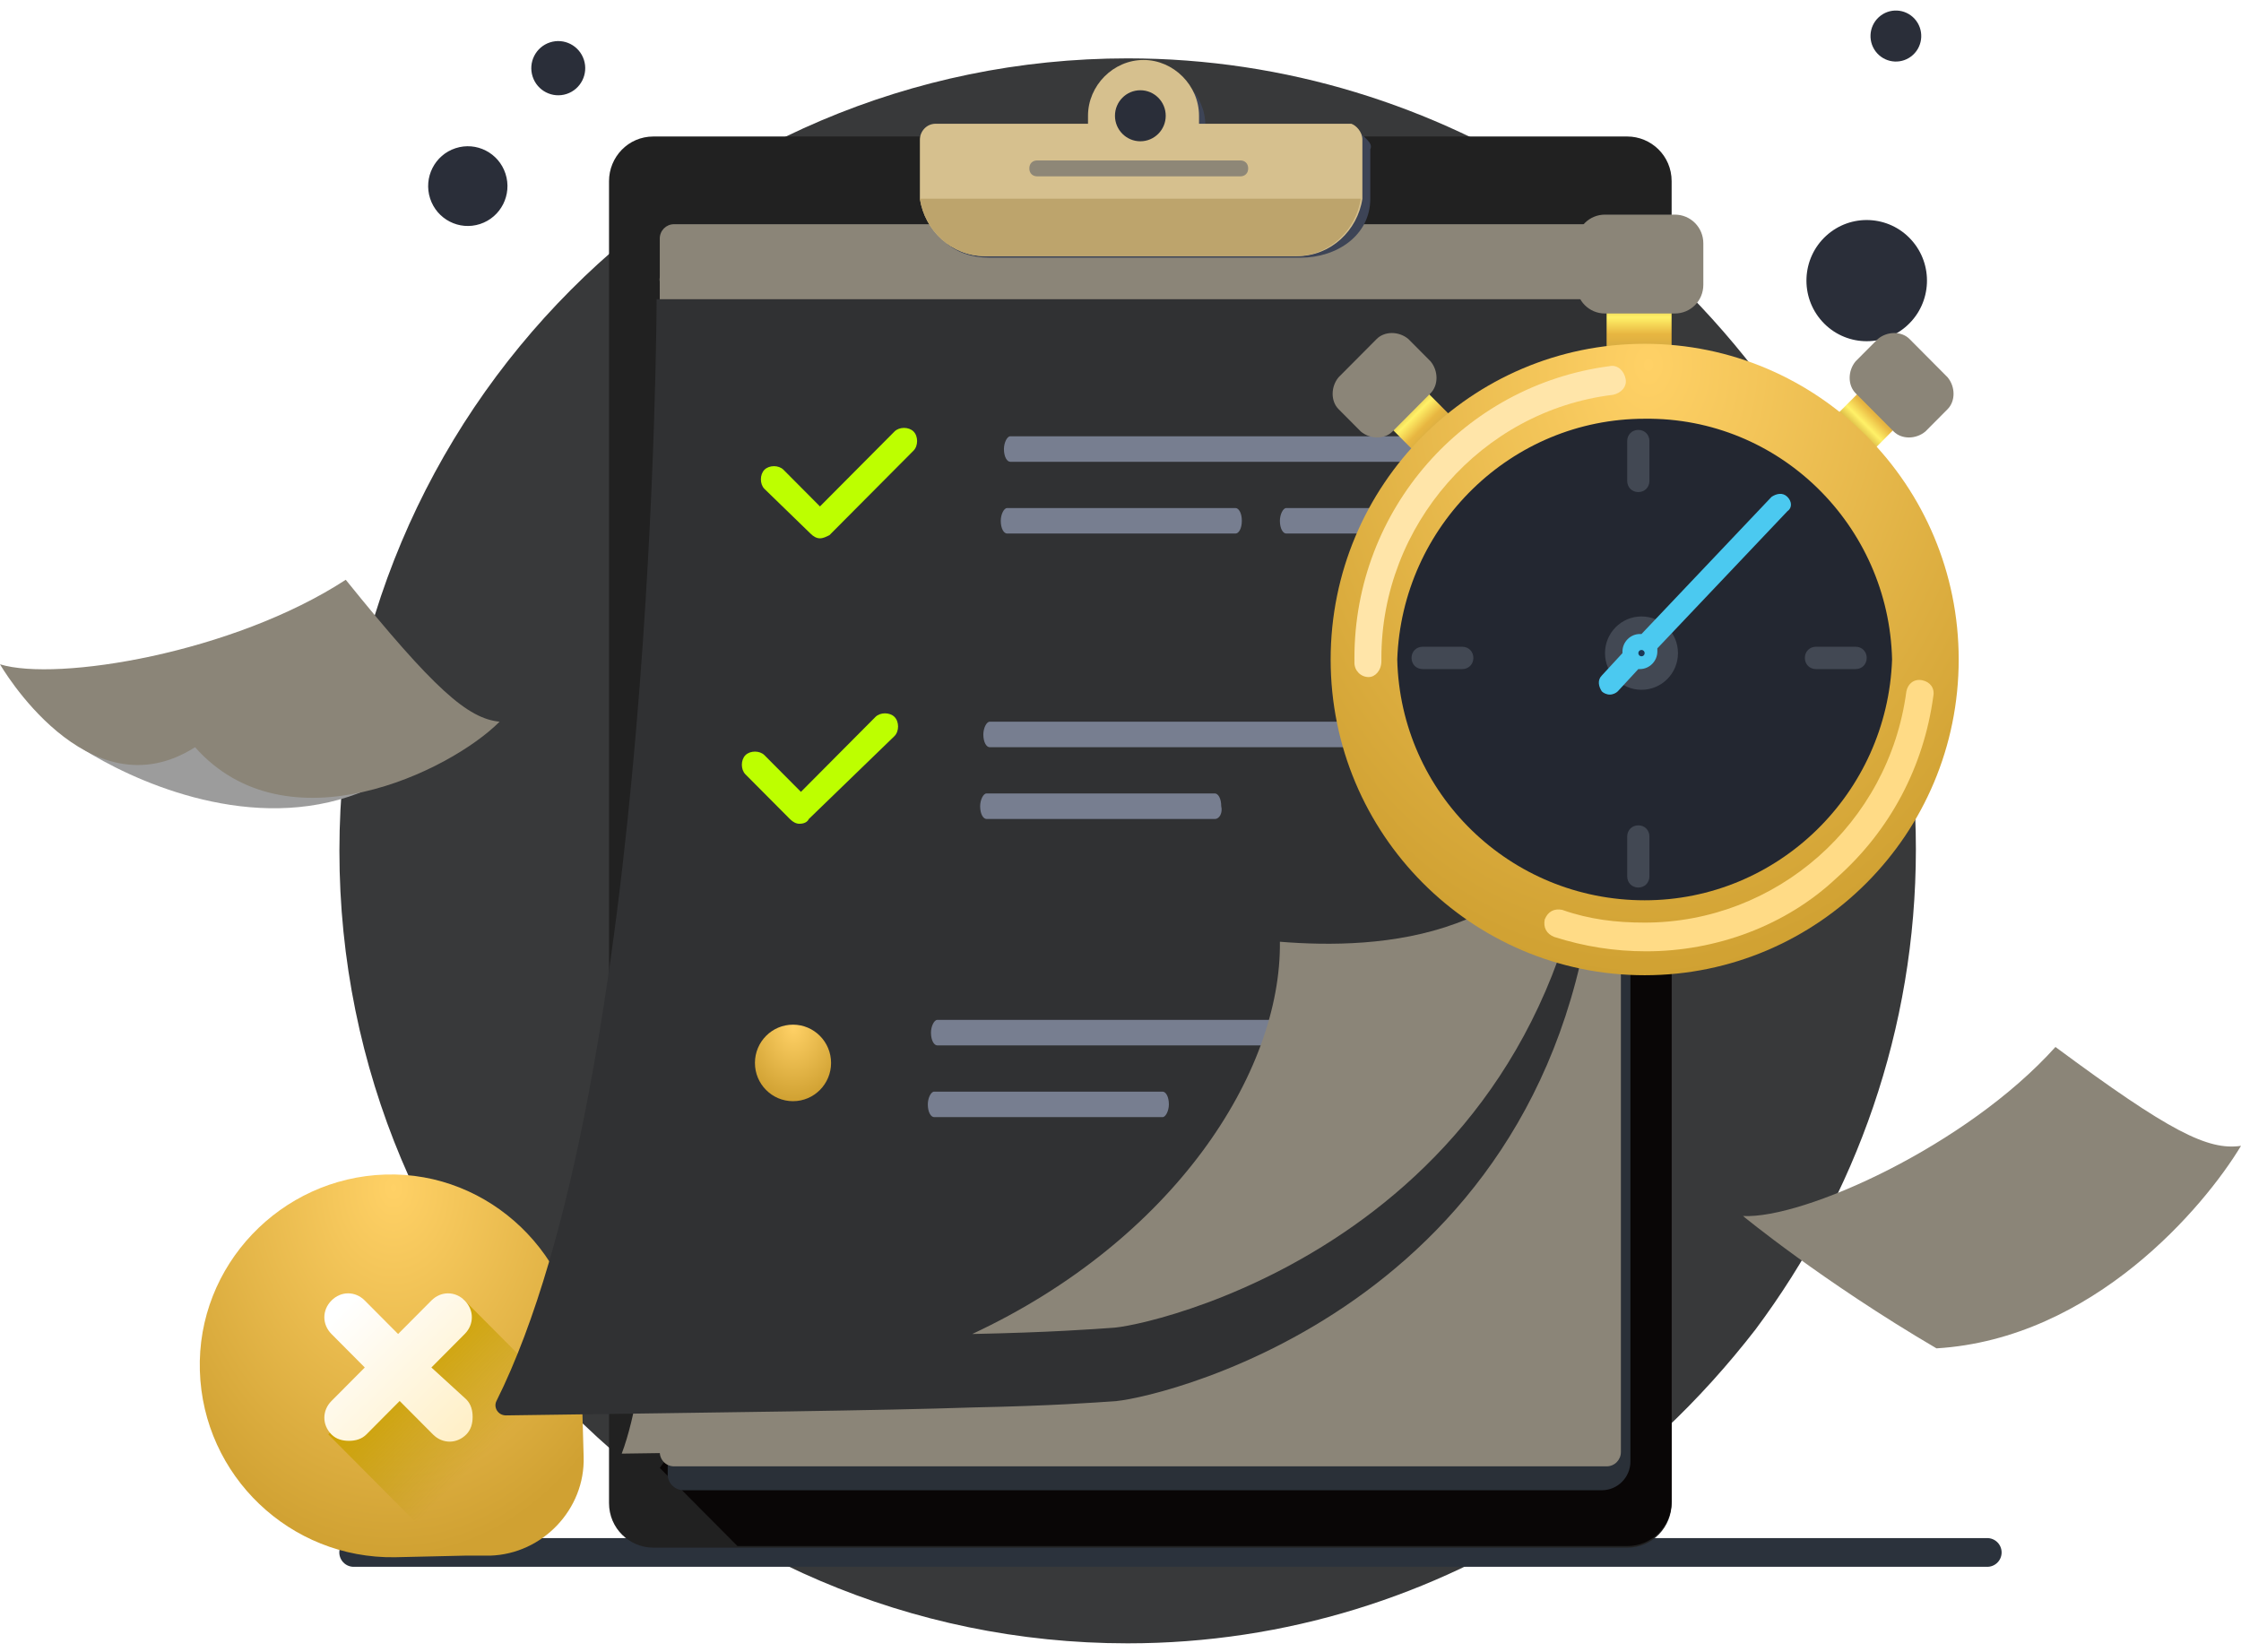 <svg width="156" height="115" viewBox="0 0 156 115" fill="none" xmlns="http://www.w3.org/2000/svg">
<path d="M133.368 59.121C133.368 71.664 129.173 83.209 122.217 92.533C118.353 97.528 113.716 101.968 108.417 105.409C99.805 111.07 89.538 114.4 78.498 114.4C48.136 114.4 23.627 89.647 23.627 59.232C23.627 28.706 48.247 4.063 78.498 4.063C89.538 4.063 99.805 7.393 108.417 12.943C113.716 16.384 118.353 20.825 122.217 25.82C129.283 35.033 133.368 46.577 133.368 59.121Z" fill="#38393A"/>
<path d="M33.418 15.595C34.868 15.121 35.661 13.556 35.19 12.098C34.719 10.641 33.161 9.843 31.712 10.317C30.262 10.791 29.469 12.356 29.94 13.814C30.411 15.271 31.968 16.069 33.418 15.595Z" fill="#2A2E39"/>
<path d="M39.442 6.541C40.428 6.219 40.967 5.154 40.647 4.163C40.326 3.172 39.267 2.63 38.282 2.952C37.296 3.274 36.756 4.339 37.077 5.33C37.397 6.321 38.456 6.863 39.442 6.541Z" fill="#2A2E39"/>
<path d="M132.775 22.649C134.486 21.078 134.605 18.409 133.042 16.69C131.479 14.97 128.825 14.85 127.115 16.421C125.405 17.993 125.285 20.661 126.848 22.381C128.411 24.101 131.065 24.221 132.775 22.649Z" fill="#2A2E39"/>
<path d="M133.167 3.82C133.887 3.159 133.938 2.035 133.28 1.311C132.621 0.587 131.504 0.536 130.784 1.198C130.064 1.86 130.013 2.983 130.671 3.707C131.33 4.431 132.447 4.482 133.167 3.82Z" fill="#2A2E39"/>
<path d="M24.62 108.073H138.336" stroke="#2B323C" stroke-width="2" stroke-miterlimit="10" stroke-linecap="round" stroke-linejoin="round"/>
<path d="M113.274 9.502C114.93 9.502 116.365 10.834 116.365 12.61V104.632C116.365 106.297 115.04 107.74 113.274 107.74H45.486C43.83 107.74 42.395 106.408 42.395 104.632V12.61C42.395 10.945 43.72 9.502 45.486 9.502H113.274Z" fill="#212121"/>
<path d="M116.366 19.16V104.521C116.366 106.186 115.041 107.629 113.274 107.629H51.338L45.928 102.19L107.423 17.606L112.722 15.608L116.366 19.16Z" fill="#090606"/>
<path d="M113.496 17.162H46.48V102.634C46.48 103.3 47.032 103.744 47.584 103.744H111.496C112.6 103.744 113.496 102.849 113.496 101.744V17.162Z" fill="#2A3038"/>
<path d="M112.943 16.607C112.943 16.052 112.502 15.608 111.95 15.608H46.922C46.37 15.608 45.928 16.052 45.928 16.607V101.08C45.928 101.635 46.37 102.079 46.922 102.079H111.839C112.391 102.079 112.833 101.635 112.833 101.08V16.607H112.943Z" fill="#8B8578"/>
<g filter="url(#filter0_d_1555_20558)">
<path d="M112.944 16.607C112.944 16.052 112.502 15.608 111.95 15.608H46.922C46.37 15.608 45.818 16.052 45.928 16.607C46.701 50.241 47.032 88.315 43.279 98.194L105.547 97.306C109.411 80.212 112.281 49.464 112.944 16.607Z" fill="#8B8578"/>
</g>
<path d="M40.629 101.413C40.74 105.076 37.759 108.184 34.115 108.295H32.349L27.491 108.406C20.205 108.517 14.132 102.745 13.912 95.419C13.691 88.092 19.542 81.987 26.829 81.765C34.115 81.543 40.188 87.426 40.408 94.753L40.519 97.528L40.629 101.413Z" fill="url(#paint0_radial_1555_20558)"/>
<path d="M39.194 101.08C39.305 104.743 36.324 107.851 32.681 107.962H30.914L22.855 99.859L29.7 91.867L32.239 90.424L39.084 97.306L39.194 101.08Z" fill="url(#paint1_linear_1555_20558)"/>
<path d="M30.03 95.197L32.349 92.866C33.011 92.2 33.011 91.201 32.349 90.535C31.686 89.869 30.693 89.869 30.03 90.535L27.712 92.866L25.393 90.535C24.731 89.869 23.737 89.869 23.075 90.535C22.412 91.201 22.412 92.2 23.075 92.866L25.393 95.197L23.075 97.528C22.412 98.194 22.412 99.193 23.075 99.859C23.406 100.192 23.848 100.303 24.289 100.303C24.731 100.303 25.172 100.192 25.504 99.859L27.822 97.528L30.141 99.859C30.803 100.525 31.797 100.525 32.459 99.859C32.79 99.526 32.901 99.082 32.901 98.638C32.901 98.194 32.79 97.75 32.459 97.417L30.03 95.197Z" fill="url(#paint2_linear_1555_20558)"/>
<g filter="url(#filter1_d_1555_20558)">
<path d="M112.834 15.719C112.834 15.719 112.724 20.825 111.178 53.127C111.178 53.349 111.178 53.571 111.178 53.793C109.301 85.54 81.148 92.2 77.725 92.533C76.18 92.644 73.199 92.866 67.789 92.977C61.165 93.199 51.008 93.31 35.22 93.532C34.668 93.532 34.337 92.977 34.558 92.533C45.598 70.443 45.708 15.829 45.708 15.829H112.834V15.719Z" fill="#303133"/>
</g>
<path d="M97.376 72.775H65.249C65.028 72.775 64.807 72.442 64.807 71.886C64.807 71.442 65.028 70.998 65.249 70.998H97.486C97.707 70.998 97.928 71.331 97.928 71.886C97.928 72.331 97.707 72.775 97.376 72.775Z" fill="#777E90"/>
<path d="M80.927 77.769H65.029C64.808 77.769 64.587 77.436 64.587 76.881C64.587 76.437 64.808 75.993 65.029 75.993H80.927C81.147 75.993 81.368 76.326 81.368 76.881C81.368 77.325 81.147 77.769 80.927 77.769Z" fill="#777E90"/>
<path d="M102.566 32.147H70.328C70.107 32.147 69.886 31.814 69.886 31.259C69.886 30.815 70.107 30.371 70.328 30.371H102.566C102.787 30.371 103.008 30.704 103.008 31.259C103.008 31.814 102.787 32.147 102.566 32.147Z" fill="#777E90"/>
<path d="M102.344 37.142H89.538C89.317 37.142 89.096 36.809 89.096 36.255C89.096 35.81 89.317 35.367 89.538 35.367H102.344C102.565 35.367 102.786 35.7 102.786 36.255C102.786 36.809 102.565 37.142 102.344 37.142Z" fill="#777E90"/>
<path d="M86.005 37.142H70.106C69.886 37.142 69.665 36.809 69.665 36.255C69.665 35.81 69.886 35.367 70.106 35.367H86.005C86.225 35.367 86.446 35.7 86.446 36.255C86.446 36.809 86.225 37.142 86.005 37.142Z" fill="#777E90"/>
<path d="M111.067 53.682C109.19 85.429 81.037 92.089 77.614 92.422C76.069 92.533 73.088 92.755 67.678 92.866C81.699 86.317 89.207 74.662 89.096 65.559C95.941 66.114 107.644 65.559 111.067 53.682Z" fill="#8B8578"/>
<path d="M57.079 37.475C56.858 37.475 56.637 37.364 56.416 37.142L53.215 34.034C52.884 33.701 52.884 33.035 53.215 32.702C53.546 32.369 54.208 32.369 54.54 32.702L57.079 35.255L62.268 30.038C62.599 29.705 63.262 29.705 63.593 30.038C63.924 30.371 63.924 31.037 63.593 31.37L57.741 37.253C57.521 37.364 57.3 37.475 57.079 37.475Z" fill="#BDFF00"/>
<path d="M101.131 52.017H68.894C68.673 52.017 68.452 51.684 68.452 51.129C68.452 50.685 68.673 50.241 68.894 50.241H101.131C101.352 50.241 101.573 50.574 101.573 51.129C101.573 51.573 101.352 52.017 101.131 52.017Z" fill="#777E90"/>
<path d="M84.57 57.012H68.672C68.451 57.012 68.23 56.679 68.23 56.124C68.23 55.68 68.451 55.236 68.672 55.236H84.57C84.791 55.236 85.012 55.569 85.012 56.124C85.122 56.568 84.901 57.012 84.57 57.012Z" fill="#777E90"/>
<path d="M55.644 57.345C55.423 57.345 55.202 57.234 54.981 57.012L51.89 53.904C51.559 53.571 51.559 52.905 51.89 52.572C52.221 52.239 52.884 52.239 53.215 52.572L55.754 55.125L60.943 49.908C61.275 49.575 61.937 49.575 62.268 49.908C62.599 50.241 62.599 50.907 62.268 51.24L56.306 57.012C56.196 57.234 55.975 57.345 55.644 57.345Z" fill="#BDFF00"/>
<path d="M95.168 9.724C95.168 9.613 95.168 9.613 95.168 9.724L94.505 9.058C94.505 9.058 94.174 9.169 93.954 9.391H83.907C83.907 9.169 83.907 8.947 83.907 8.725C83.907 6.616 82.14 4.84 80.043 4.84C77.945 4.84 76.178 6.616 76.178 8.725C76.178 8.947 76.178 9.169 76.289 9.28H65.69C65.138 9.28 64.586 9.724 64.586 10.39V13.831C64.586 16.384 66.353 17.939 68.892 17.939H90.531C93.07 17.939 95.389 16.384 95.389 13.831V10.39C95.499 10.168 95.389 9.946 95.168 9.724Z" fill="#3D4456"/>
<path d="M94.838 9.724V13.165C94.838 13.387 94.838 13.61 94.838 13.832C94.507 16.052 92.63 17.828 90.312 17.828H68.562C66.243 17.828 64.367 16.052 64.035 13.832C64.035 13.61 64.035 13.387 64.035 13.165V9.724C64.035 9.169 64.477 8.614 65.139 8.614H75.738C75.738 8.392 75.738 8.281 75.738 8.059C75.738 5.95 77.505 4.174 79.602 4.174C81.7 4.174 83.466 5.95 83.466 8.059C83.466 8.281 83.466 8.392 83.466 8.614H94.065C94.397 8.725 94.838 9.169 94.838 9.724Z" fill="#D6C08E"/>
<path d="M79.381 9.835C80.357 9.835 81.148 9.04 81.148 8.059C81.148 7.078 80.357 6.283 79.381 6.283C78.406 6.283 77.615 7.078 77.615 8.059C77.615 9.04 78.406 9.835 79.381 9.835Z" fill="#2A2E39"/>
<path d="M94.726 13.832C94.395 16.052 92.518 17.828 90.199 17.828H68.56C66.242 17.828 64.365 16.052 64.034 13.832H94.726Z" fill="#BDA46C"/>
<path opacity="0.5" d="M86.337 12.277H72.205C71.874 12.277 71.653 12.056 71.653 11.723C71.653 11.389 71.874 11.168 72.205 11.168H86.337C86.668 11.168 86.888 11.389 86.888 11.723C86.888 12.056 86.668 12.277 86.337 12.277Z" fill="#474E61"/>
<path d="M13.359 47.133C13.359 47.133 2.429 49.908 5.741 52.128C9.053 54.237 16.892 57.9 24.289 55.458C31.686 53.016 24.289 49.575 24.399 49.575C24.51 49.575 13.359 47.133 13.359 47.133Z" fill="#9C9C9C"/>
<path d="M0 46.245C3.975 47.466 16.229 45.468 24.068 40.361C30.251 48.021 32.569 50.019 34.777 50.241C31.355 53.682 19.983 59.232 13.58 52.017C6.072 56.79 0 46.245 0 46.245Z" fill="#8B8578"/>
<path d="M121.333 84.652C125.529 84.874 136.9 79.768 143.083 72.885C151.032 78.769 153.682 80.101 156 79.768C153.461 83.986 145.732 93.199 134.802 93.865C126.853 89.203 121.333 84.652 121.333 84.652Z" fill="#8B8578"/>
<path d="M55.202 76.659C56.665 76.659 57.852 75.467 57.852 73.995C57.852 72.524 56.665 71.331 55.202 71.331C53.739 71.331 52.552 72.524 52.552 73.995C52.552 75.467 53.739 76.659 55.202 76.659Z" fill="url(#paint3_radial_1555_20558)"/>
<path d="M116.365 21.157H111.839V24.155H116.365V21.157Z" fill="url(#paint4_linear_1555_20558)"/>
<path d="M99.164 27.119L96.665 29.631L98.461 31.436L100.959 28.924L99.164 27.119Z" fill="url(#paint5_linear_1555_20558)"/>
<path d="M128.009 28.717L130.507 31.229L132.147 29.581L129.649 27.069L128.009 28.717Z" fill="url(#paint6_linear_1555_20558)"/>
<path d="M114.488 67.89C126.561 67.89 136.348 58.05 136.348 45.911C136.348 33.773 126.561 23.933 114.488 23.933C102.415 23.933 92.629 33.773 92.629 45.911C92.629 58.05 102.415 67.89 114.488 67.89Z" fill="url(#paint7_radial_1555_20558)"/>
<path d="M95.278 47.133C94.725 47.133 94.284 46.689 94.284 46.134C94.284 46.023 94.284 45.912 94.284 45.801C94.284 35.477 101.902 26.819 112.059 25.487C112.611 25.376 113.053 25.82 113.163 26.375C113.273 26.93 112.832 27.374 112.28 27.485C103.116 28.595 96.161 36.587 96.161 45.801C96.161 45.912 96.161 46.023 96.161 46.023C96.161 46.689 95.719 47.133 95.278 47.133Z" fill="#FFE5A9"/>
<path d="M114.598 66.225C112.39 66.225 110.293 65.892 108.195 65.226C107.643 65.004 107.422 64.56 107.532 64.005C107.753 63.45 108.195 63.228 108.747 63.339C110.624 64.005 112.501 64.227 114.488 64.227C123.651 64.227 131.49 57.345 132.705 48.132C132.815 47.577 133.257 47.243 133.809 47.355C134.361 47.465 134.692 47.91 134.581 48.465C133.919 53.349 131.6 57.789 127.847 61.119C124.314 64.449 119.456 66.225 114.598 66.225Z" fill="#FFDB86"/>
<path d="M131.711 45.911C131.38 55.235 123.762 62.673 114.488 62.673C105.103 62.673 97.486 55.235 97.265 45.911C97.596 36.587 105.214 29.15 114.488 29.15C123.872 29.039 131.49 36.587 131.711 45.911Z" fill="#232731"/>
<path d="M129.173 46.578H126.413C125.971 46.578 125.64 46.245 125.64 45.8C125.64 45.356 125.971 45.023 126.413 45.023H129.173C129.614 45.023 129.945 45.356 129.945 45.8C129.945 46.245 129.614 46.578 129.173 46.578Z" fill="#424853"/>
<path d="M101.792 46.578H99.031C98.59 46.578 98.259 46.245 98.259 45.801C98.259 45.357 98.59 45.024 99.031 45.024H101.792C102.233 45.024 102.564 45.357 102.564 45.801C102.564 46.245 102.233 46.578 101.792 46.578Z" fill="#424853"/>
<path d="M114.046 61.785C113.605 61.785 113.273 61.452 113.273 61.008V58.233C113.273 57.789 113.605 57.456 114.046 57.456C114.488 57.456 114.819 57.789 114.819 58.233V61.008C114.819 61.452 114.488 61.785 114.046 61.785Z" fill="#424853"/>
<path d="M114.046 34.256C113.605 34.256 113.273 33.923 113.273 33.479V30.704C113.273 30.26 113.605 29.927 114.046 29.927C114.488 29.927 114.819 30.26 114.819 30.704V33.479C114.819 33.923 114.488 34.256 114.046 34.256Z" fill="#424853"/>
<path d="M114.267 48.02C115.67 48.02 116.807 46.877 116.807 45.467C116.807 44.057 115.67 42.914 114.267 42.914C112.865 42.914 111.728 44.057 111.728 45.467C111.728 46.877 112.865 48.02 114.267 48.02Z" fill="#424853"/>
<path d="M124.424 34.589C124.093 34.256 123.651 34.367 123.32 34.589L114.267 44.136H114.157C113.494 44.136 112.942 44.691 112.942 45.357C112.942 45.468 112.942 45.468 112.942 45.468L111.507 47.022C111.176 47.355 111.286 47.799 111.507 48.132C111.617 48.243 111.838 48.354 112.059 48.354C112.28 48.354 112.501 48.243 112.611 48.132L114.046 46.578H114.157C114.819 46.578 115.371 46.023 115.371 45.357C115.371 45.246 115.371 45.246 115.371 45.135L124.424 35.588C124.755 35.366 124.755 34.922 124.424 34.589Z" fill="#4BC9F0"/>
<path d="M124.204 34.922L111.95 47.798C111.839 47.798 111.839 47.798 111.729 47.798C111.618 47.687 111.618 47.465 111.839 47.243L123.652 34.811C123.763 34.589 124.094 34.589 124.204 34.811C124.204 34.811 124.204 34.811 124.204 34.922Z" fill="#4BC9F0"/>
<path d="M118.572 16.94V19.826C118.572 20.936 117.689 21.824 116.585 21.824H111.727C110.623 21.824 109.74 20.936 109.74 19.826V16.94C109.74 15.83 110.623 14.941 111.727 14.941H116.585C117.689 14.941 118.572 15.83 118.572 16.94Z" fill="#8B8578"/>
<path d="M99.584 27.374L96.934 30.038C96.382 30.593 95.389 30.593 94.727 30.038L93.181 28.484C92.629 27.929 92.629 26.93 93.181 26.264L95.831 23.6C96.382 23.045 97.376 23.045 98.039 23.6L99.584 25.154C100.136 25.82 100.136 26.819 99.584 27.374Z" fill="#8B8578"/>
<path d="M129.172 27.374L131.822 30.038C132.374 30.593 133.367 30.593 134.03 30.038L135.575 28.484C136.128 27.929 136.128 26.93 135.575 26.264L132.926 23.6C132.374 23.045 131.38 23.045 130.718 23.6L129.172 25.154C128.62 25.82 128.62 26.819 129.172 27.374Z" fill="#8B8578"/>
<path d="M114.267 45.689C114.389 45.689 114.488 45.59 114.488 45.467C114.488 45.345 114.389 45.245 114.267 45.245C114.145 45.245 114.047 45.345 114.047 45.467C114.047 45.59 114.145 45.689 114.267 45.689Z" fill="#1C3754"/>
<defs>
<filter id="filter0_d_1555_20558" x="40.279" y="15.608" width="75.665" height="88.587" filterUnits="userSpaceOnUse" color-interpolation-filters="sRGB">
<feFlood flood-opacity="0" result="BackgroundImageFix"/>
<feColorMatrix in="SourceAlpha" type="matrix" values="0 0 0 0 0 0 0 0 0 0 0 0 0 0 0 0 0 0 127 0" result="hardAlpha"/>
<feOffset dy="3"/>
<feGaussianBlur stdDeviation="1.5"/>
<feColorMatrix type="matrix" values="0 0 0 0 0 0 0 0 0 0 0 0 0 0 0 0 0 0 0.18 0"/>
<feBlend mode="normal" in2="BackgroundImageFix" result="effect1_dropShadow_1555_20558"/>
<feBlend mode="normal" in="SourceGraphic" in2="effect1_dropShadow_1555_20558" result="shape"/>
</filter>
<filter id="filter1_d_1555_20558" x="30.488" y="15.719" width="86.346" height="86.813" filterUnits="userSpaceOnUse" color-interpolation-filters="sRGB">
<feFlood flood-opacity="0" result="BackgroundImageFix"/>
<feColorMatrix in="SourceAlpha" type="matrix" values="0 0 0 0 0 0 0 0 0 0 0 0 0 0 0 0 0 0 127 0" result="hardAlpha"/>
<feOffset dy="5"/>
<feGaussianBlur stdDeviation="2"/>
<feColorMatrix type="matrix" values="0 0 0 0 0 0 0 0 0 0 0 0 0 0 0 0 0 0 0.18 0"/>
<feBlend mode="normal" in2="BackgroundImageFix" result="effect1_dropShadow_1555_20558"/>
<feBlend mode="normal" in="SourceGraphic" in2="effect1_dropShadow_1555_20558" result="shape"/>
</filter>
<radialGradient id="paint0_radial_1555_20558" cx="0" cy="0" r="1" gradientUnits="userSpaceOnUse" gradientTransform="translate(27.401 82.711) rotate(90.295) scale(25.697 19.326)">
<stop stop-color="#FFD166"/>
<stop offset="1" stop-color="#D0A132"/>
</radialGradient>
<linearGradient id="paint1_linear_1555_20558" x1="27.195" y1="94.773" x2="33.736" y2="101.278" gradientUnits="userSpaceOnUse">
<stop stop-color="#CFA200"/>
<stop offset="1" stop-color="#B69900" stop-opacity="0"/>
</linearGradient>
<linearGradient id="paint2_linear_1555_20558" x1="32.044" y1="99.671" x2="23.616" y2="91.222" gradientUnits="userSpaceOnUse">
<stop offset="0.011" stop-color="#FFF0C9"/>
<stop offset="1" stop-color="white"/>
</linearGradient>
<radialGradient id="paint3_radial_1555_20558" cx="0" cy="0" r="1" gradientUnits="userSpaceOnUse" gradientTransform="translate(55.228 71.522) rotate(90.293) scale(5.138 3.832)">
<stop stop-color="#FFD166"/>
<stop offset="1" stop-color="#D0A132"/>
</radialGradient>
<linearGradient id="paint4_linear_1555_20558" x1="114.101" y1="21.16" x2="114.101" y2="24.154" gradientUnits="userSpaceOnUse">
<stop stop-color="#DCBA45"/>
<stop offset="0.31" stop-color="#FFF168"/>
<stop offset="0.7" stop-color="#E8B641"/>
<stop offset="1" stop-color="#D8AD42"/>
</linearGradient>
<linearGradient id="paint5_linear_1555_20558" x1="97.915" y1="28.378" x2="99.719" y2="30.171" gradientUnits="userSpaceOnUse">
<stop stop-color="#DCBA45"/>
<stop offset="0.31" stop-color="#FFF168"/>
<stop offset="0.7" stop-color="#E8B641"/>
<stop offset="1" stop-color="#D8AD42"/>
</linearGradient>
<linearGradient id="paint6_linear_1555_20558" x1="129.261" y1="29.972" x2="130.907" y2="28.334" gradientUnits="userSpaceOnUse">
<stop stop-color="#DCBA45"/>
<stop offset="0.31" stop-color="#FFF168"/>
<stop offset="0.7" stop-color="#E8B641"/>
<stop offset="1" stop-color="#D8AD42"/>
</linearGradient>
<radialGradient id="paint7_radial_1555_20558" cx="0" cy="0" r="1" gradientUnits="userSpaceOnUse" gradientTransform="translate(114.705 25.503) rotate(90.293) scale(42.388 31.613)">
<stop stop-color="#FFD166"/>
<stop offset="1" stop-color="#D0A132"/>
</radialGradient>
</defs>
</svg>
